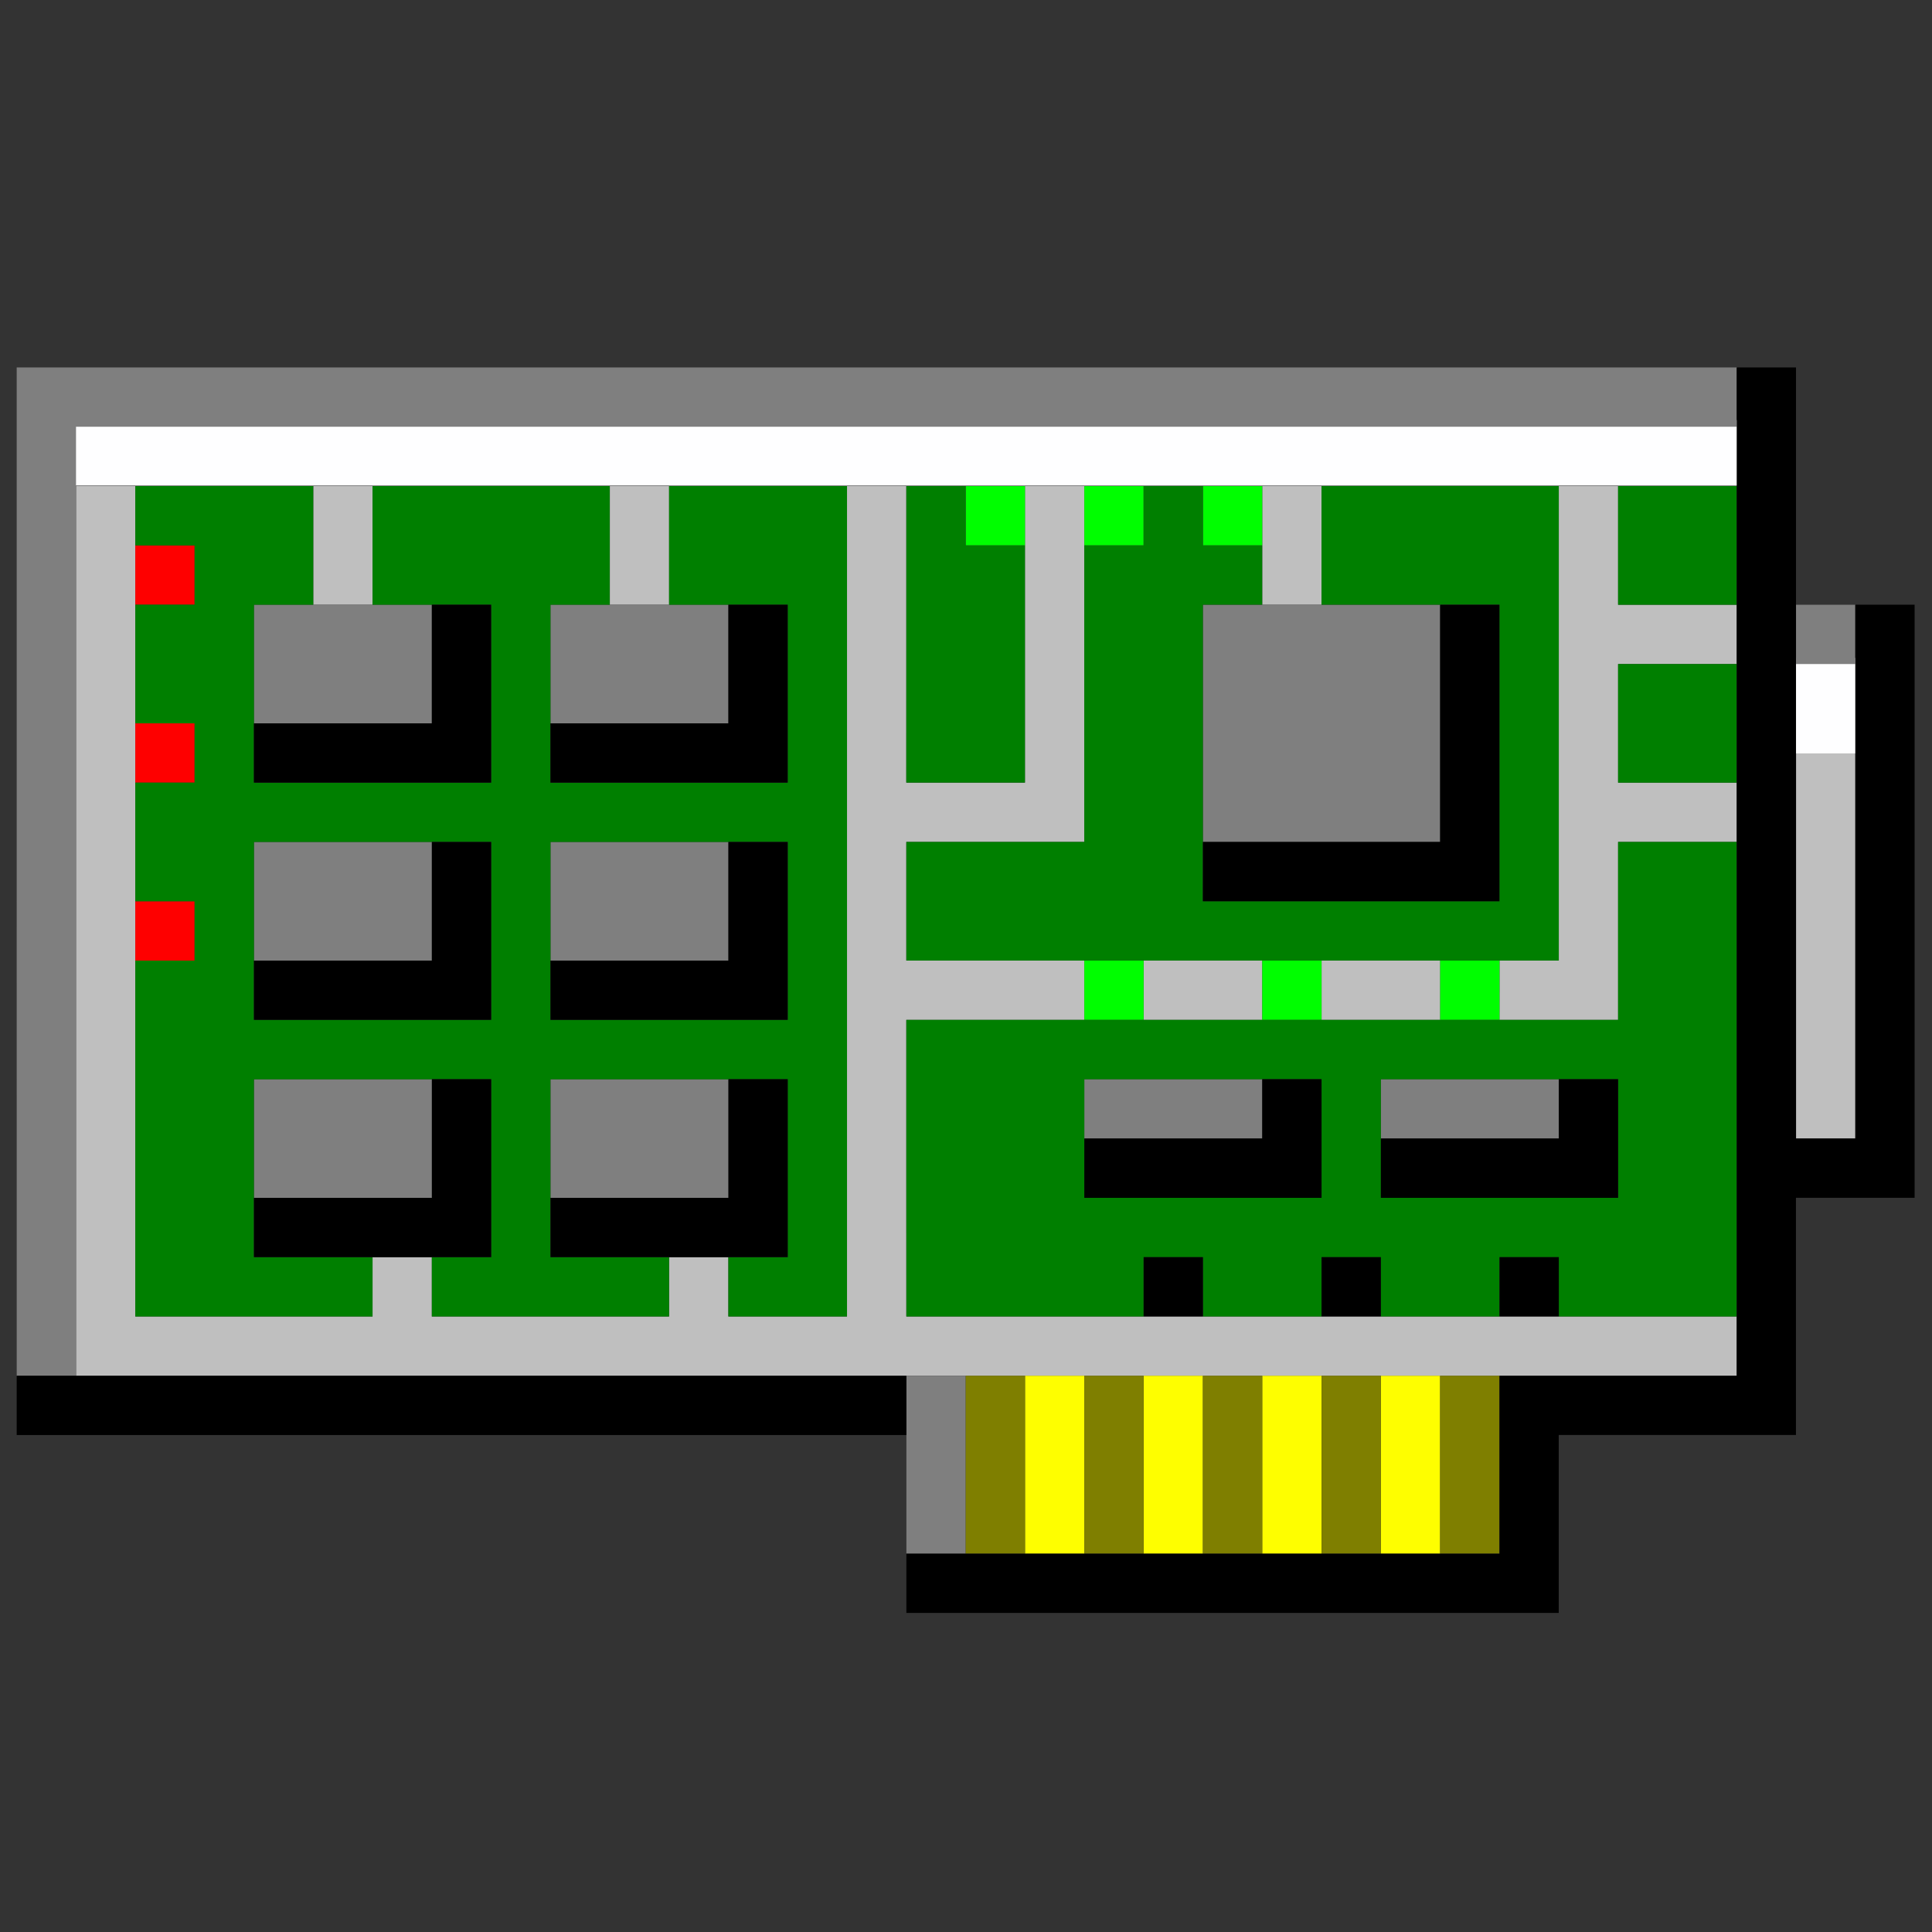 <?xml version="1.0" encoding="UTF-8" standalone="no"?>
<!-- Created with Inkscape (http://www.inkscape.org/) -->

<svg
   width="256mm"
   height="256mm"
   viewBox="0 0 256 256"
   version="1.1"
   id="svg1"
   inkscape:version="1.4 (e7c3feb100, 2024-10-09)"
   xml:space="preserve"
   sodipodi:docname="device_pci.svg"
   xmlns:inkscape="http://www.inkscape.org/namespaces/inkscape"
   xmlns:sodipodi="http://sodipodi.sourceforge.net/DTD/sodipodi-0.dtd"
   xmlns:xlink="http://www.w3.org/1999/xlink"
   xmlns="http://www.w3.org/2000/svg"
   xmlns:svg="http://www.w3.org/2000/svg"
   xmlns:rdf="http://www.w3.org/1999/02/22-rdf-syntax-ns#"
   xmlns:cc="http://creativecommons.org/ns#"
   xmlns:dc="http://purl.org/dc/elements/1.1/"><rect x="0" y="0" width="256" height="256" fill="#333333" stroke="none"/><defs
     id="defs1"><linearGradient
       inkscape:collect="always"
       xlink:href="#linearGradient68"
       id="linearGradient74"
       x1="41.43"
       y1="36.609"
       x2="86.956"
       y2="82.084"
       gradientUnits="userSpaceOnUse" /><linearGradient
       id="linearGradient68"
       inkscape:collect="always"><stop
         style="stop-color:#6b6b6b;stop-opacity:1;"
         offset="0"
         id="stop73" /><stop
         style="stop-color:#000000;stop-opacity:1;"
         offset="1"
         id="stop74" /></linearGradient><linearGradient
       inkscape:collect="always"
       xlink:href="#linearGradient6"
       id="linearGradient7"
       x1="117.284"
       y1="72.746"
       x2="119.82"
       y2="187.808"
       gradientUnits="userSpaceOnUse" /><linearGradient
       id="linearGradient6"
       inkscape:collect="always"><stop
         style="stop-color:#bdbdbd;stop-opacity:1;"
         offset="0"
         id="stop6-5" /><stop
         style="stop-color:#666666;stop-opacity:1;"
         offset="0.442"
         id="stop20-3" /><stop
         style="stop-color:#cfcfcf;stop-opacity:1;"
         offset="1"
         id="stop7-5" /></linearGradient><linearGradient
       inkscape:collect="always"
       xlink:href="#linearGradient1"
       id="linearGradient4"
       gradientUnits="userSpaceOnUse"
       x1="100.407"
       y1="72.187"
       x2="100.407"
       y2="161.025" /><linearGradient
       id="linearGradient1"
       inkscape:collect="always"><stop
         style="stop-color:#8b8b8b;stop-opacity:1;"
         offset="0"
         id="stop1-6" /><stop
         style="stop-color:#cacaca;stop-opacity:1;"
         offset="1"
         id="stop2-2" /></linearGradient><linearGradient
       inkscape:collect="always"
       xlink:href="#linearGradient8"
       id="linearGradient9"
       x1="113.381"
       y1="87.472"
       x2="136.078"
       y2="143.662"
       gradientUnits="userSpaceOnUse" /><linearGradient
       id="linearGradient8"
       inkscape:collect="always"><stop
         style="stop-color:#313131;stop-opacity:1;"
         offset="0"
         id="stop8-9" /><stop
         style="stop-color:#dcdcdc;stop-opacity:1;"
         offset="1"
         id="stop9-1" /></linearGradient><linearGradient
       inkscape:collect="always"
       xlink:href="#linearGradient18-3"
       id="linearGradient19-2"
       x1="122.867"
       y1="77.721"
       x2="122.867"
       y2="111.411"
       gradientUnits="userSpaceOnUse" /><linearGradient
       id="linearGradient18-3"
       inkscape:collect="always"><stop
         style="stop-color:#ffc104;stop-opacity:1;"
         offset="0"
         id="stop18-6" /><stop
         style="stop-color:#000000;stop-opacity:1;"
         offset="1"
         id="stop19-7" /></linearGradient><linearGradient
       id="linearGradient11"
       inkscape:collect="always"
       gradientTransform="scale(0.454,2.202)"
       x1="291.151"
       y1="34.174"
       x2="301.954"
       y2="34.174"
       gradientUnits="userSpaceOnUse"><stop
         style="stop-color:#ffc104;stop-opacity:1;"
         offset="0"
         id="stop3" /><stop
         style="stop-color:#000000;stop-opacity:1;"
         offset="1"
         id="stop4" /></linearGradient><linearGradient
       id="linearGradient15"
       inkscape:collect="always"
       gradientTransform="scale(0.454,2.202)"
       x1="245.198"
       y1="34.174"
       x2="256.001"
       y2="34.174"
       gradientUnits="userSpaceOnUse"><stop
         style="stop-color:#ffc104;stop-opacity:1;"
         offset="0"
         id="stop14" /><stop
         style="stop-color:#000000;stop-opacity:1;"
         offset="1"
         id="stop15" /></linearGradient><linearGradient
       inkscape:collect="always"
       xlink:href="#linearGradient18-3"
       id="linearGradient13"
       gradientUnits="userSpaceOnUse"
       x1="122.867"
       y1="77.721"
       x2="122.867"
       y2="111.411" /><linearGradient
       inkscape:collect="always"
       xlink:href="#linearGradient18-3"
       id="linearGradient14"
       gradientUnits="userSpaceOnUse"
       x1="122.867"
       y1="77.721"
       x2="122.867"
       y2="111.411" /><linearGradient
       inkscape:collect="always"
       xlink:href="#linearGradient18-3"
       id="linearGradient16"
       gradientUnits="userSpaceOnUse"
       x1="122.867"
       y1="77.721"
       x2="122.867"
       y2="111.411" /><linearGradient
       inkscape:collect="always"
       xlink:href="#linearGradient18-3"
       id="linearGradient17"
       gradientUnits="userSpaceOnUse"
       x1="122.867"
       y1="77.721"
       x2="122.867"
       y2="111.411" /><linearGradient
       inkscape:collect="always"
       xlink:href="#linearGradient18-3"
       id="linearGradient18"
       gradientUnits="userSpaceOnUse"
       x1="122.867"
       y1="77.721"
       x2="122.867"
       y2="111.411" /><linearGradient
       inkscape:collect="always"
       xlink:href="#linearGradient18-3"
       id="linearGradient19"
       gradientUnits="userSpaceOnUse"
       x1="122.867"
       y1="77.721"
       x2="122.867"
       y2="111.411" /></defs><sodipodi:namedview
     id="base"
     pagecolor="#ffffff"
     bordercolor="#000000"
     borderopacity="0.3"
     inkscape:pageopacity="0.0"
     inkscape:pageshadow="2"
     inkscape:zoom="0.98994949"
     inkscape:cx="505.58135"
     inkscape:cy="476.792"
     inkscape:document-units="mm"
     inkscape:showpageshadow="2"
     inkscape:pagecheckerboard="0"
     inkscape:deskcolor="#d1d1d1"
     inkscape:current-layer="svg1" /><g
     id="g1"
     transform="matrix(3.713,0,0,3.713,-368.227,-348.481)"><path
       style="fill:#bfbfbf"
       d="m 101.885,127.076 v -15.875 h 1.058 1.058 v 14.817 14.817 h 4.233 4.233 v -1.058 -1.058 h 1.058 1.058 v 1.058 1.058 h 4.233 4.233 v -1.058 -1.058 h 1.058 1.058 v 1.058 1.058 h 2.117 2.117 v -14.817 -14.817 h 1.058 1.058 v 5.292 5.292 h 2.117 2.117 v -5.292 -5.292 h 1.058 1.058 v 6.35 6.35 h -3.175 -3.175 v 2.117 2.117 h 3.175 3.175 v 1.058 1.058 h -3.175 -3.175 v 5.292 5.292 h 14.817 14.817 v 1.058 1.058 H 131.518 101.885 Z m 61.383,0 v -7.408 h 1.058 1.058 v 7.408 7.408 h -1.058 -1.058 z m -23.283,2.117 v -1.058 h 2.117 2.117 v 1.058 1.058 h -2.117 -2.117 z m 6.35,0 v -1.058 h 2.117 2.117 v 1.058 1.058 h -2.117 -2.117 z m 6.35,0 v -1.058 h 1.058 1.058 v -8.467 -8.467 h 1.058 1.058 v 2.117 2.117 h 2.117 2.117 v 1.058 1.058 h -2.117 -2.117 v 2.117 2.117 h 2.117 2.117 v 1.058 1.058 h -2.117 -2.117 v 3.175 3.175 h -2.117 -2.117 z m -42.333,-15.875 v -2.117 h 1.058 1.058 v 2.117 2.117 h -1.058 -1.058 z m 10.583,0 v -2.117 h 1.058 1.058 v 2.117 2.117 h -1.058 -1.058 z m 23.283,0 v -2.117 h 1.058 1.058 v 2.117 2.117 h -1.058 -1.058 z"
       id="path8" /><path
       id="rect10"
       style="fill:#fefeff;fill-opacity:1;stroke-width:0.265;stroke-linecap:square"
       d="m 101.562,108.846 v 2.338 h 60.002 v -2.338 z m 61.138,8.486 v 3.408 h 3.007 v -3.408 z" /><path
       style="fill:#fefe00"
       d="m 135.751,146.126 v -3.175 h 1.058 1.058 v 3.175 3.175 h -1.058 -1.058 z m 4.233,0 v -3.175 h 1.058 1.058 v 3.175 3.175 h -1.058 -1.058 z m 4.233,0 v -3.175 h 1.058 1.058 v 3.175 3.175 h -1.058 -1.058 z m 4.233,0 v -3.175 h 1.058 1.058 v 3.175 3.175 h -1.058 -1.058 z"
       id="path7" /><path
       style="fill:#7f7f7f"
       d="m 131.518,146.126 v -3.175 h 1.058 1.058 v 3.175 3.175 h -1.058 -1.058 z M 99.768,124.959 v -17.992 h 30.692 30.692 v 1.058 1.058 H 131.518 101.885 v 16.933 16.933 h -1.058 -1.058 z m 8.467,9.525 v -2.117 h 3.175 3.175 v 2.117 2.117 h -3.175 -3.175 z m 10.583,0 v -2.117 h 3.175 3.175 v 2.117 2.117 h -3.175 -3.175 z m 19.05,-1.058 v -1.058 h 3.175 3.175 v 1.058 1.058 h -3.175 -3.175 z m 10.583,0 v -1.058 h 3.175 3.175 v 1.058 1.058 h -3.175 -3.175 z m -40.217,-7.408 v -2.117 h 3.175 3.175 v 2.117 2.117 h -3.175 -3.175 z m 10.583,0 v -2.117 h 3.175 3.175 v 2.117 2.117 h -3.175 -3.175 z m 23.283,-6.35 v -4.233 h 4.233 4.233 v 4.233 4.233 h -4.233 -4.233 z m -33.867,-2.117 v -2.117 h 3.175 3.175 v 2.117 2.117 h -3.175 -3.175 z m 10.583,0 v -2.117 h 3.175 3.175 v 2.117 2.117 h -3.175 -3.175 z m 44.45,-1.058 v -1.058 h 1.058 1.058 v 1.058 1.058 h -1.058 -1.058 z"
       id="path6" /><path
       style="fill:#fe0000"
       d="m 104.001,127.076 v -1.058 h 1.058 1.058 v 1.058 1.058 h -1.058 -1.058 z m 0,-6.35 v -1.058 h 1.058 1.058 v 1.058 1.058 h -1.058 -1.058 z m 0,-6.35 v -1.058 h 1.058 1.058 v 1.058 1.058 h -1.058 -1.058 z"
       id="path5" /><path
       style="fill:#00fe00"
       d="m 137.868,129.193 v -1.058 h 1.058 1.058 v 1.058 1.058 h -1.058 -1.058 z m 6.35,0 v -1.058 h 1.058 1.058 v 1.058 1.058 h -1.058 -1.058 z m 6.35,0 v -1.058 h 1.058 1.058 v 1.058 1.058 h -1.058 -1.058 z m -16.933,-16.933 v -1.058 h 1.058 1.058 v 1.058 1.058 h -1.058 -1.058 z m 4.233,0 v -1.058 h 1.058 1.058 v 1.058 1.058 h -1.058 -1.058 z m 4.233,0 v -1.058 h 1.058 1.058 v 1.058 1.058 h -1.058 -1.058 z"
       id="path4" /><path
       style="fill:#7f7f00"
       d="m 133.635,146.126 v -3.175 h 1.058 1.058 v 3.175 3.175 h -1.058 -1.058 z m 4.233,0 v -3.175 h 1.058 1.058 v 3.175 3.175 h -1.058 -1.058 z m 4.233,0 v -3.175 h 1.058 1.058 v 3.175 3.175 h -1.058 -1.058 z m 4.233,0 v -3.175 h 1.058 1.058 v 3.175 3.175 h -1.058 -1.058 z m 4.233,0 v -3.175 h 1.058 1.058 v 3.175 3.175 h -1.058 -1.058 z"
       id="path3" /><path
       style="fill:#007f00"
       d="m 104.001,134.484 v -6.35 h 1.058 1.058 v -1.058 -1.058 h -1.058 -1.058 v -2.117 -2.117 h 1.058 1.058 v -1.058 -1.058 h -1.058 -1.058 v -2.117 -2.117 h 1.058 1.058 v -1.058 -1.058 h -1.058 -1.058 v -1.058 -1.058 h 3.175 3.175 v 2.117 2.117 h -1.058 -1.058 v 3.175 3.175 h 4.233 4.233 v -3.175 -3.175 h -2.117 -2.117 v -2.117 -2.117 h 4.233 4.233 v 2.117 2.117 h -1.058 -1.058 v 3.175 3.175 h 4.233 4.233 v -3.175 -3.175 h -2.117 -2.117 v -2.117 -2.117 h 3.175 3.175 v 14.817 14.817 h -2.117 -2.117 v -1.058 -1.058 h 1.058 1.058 v -3.175 -3.175 h -4.233 -4.233 v 3.175 3.175 h 2.117 2.117 v 1.058 1.058 h -4.233 -4.233 v -1.058 -1.058 h 1.058 1.058 v -3.175 -3.175 h -4.233 -4.233 v 3.175 3.175 h 2.117 2.117 v 1.058 1.058 h -4.233 -4.233 z m 12.7,-7.408 v -3.175 h -4.233 -4.233 v 3.175 3.175 h 4.233 4.233 z m 10.583,0 v -3.175 h -4.233 -4.233 v 3.175 3.175 h 4.233 4.233 z m 4.233,8.467 v -5.292 h 12.7 12.7 v -3.175 -3.175 h 2.117 2.117 v 8.467 8.467 h -3.175 -3.175 v -1.058 -1.058 h -1.058 -1.058 v 1.058 1.058 h -2.117 -2.117 v -1.058 -1.058 h -1.058 -1.058 v 1.058 1.058 h -2.117 -2.117 v -1.058 -1.058 h -1.058 -1.058 v 1.058 1.058 h -4.233 -4.233 z m 14.817,-1.058 v -2.117 h -4.233 -4.233 v 2.117 2.117 h 4.233 4.233 z m 10.583,0 v -2.117 h -4.233 -4.233 v 2.117 2.117 h 4.233 4.233 z m -25.4,-8.467 v -2.117 h 3.175 3.175 v -5.292 -5.292 h 1.058 1.058 v -1.058 -1.058 h 1.058 1.058 v 1.058 1.058 h 1.058 1.058 v 1.058 1.058 h -1.058 -1.058 v 5.292 5.292 h 5.292 5.292 v -5.292 -5.292 h -3.175 -3.175 v -2.117 -2.117 h 4.233 4.233 v 8.467 8.467 H 143.16 131.518 Z m 0,-9.525 v -5.292 h 1.058 1.058 v 1.058 1.058 h 1.058 1.058 v 4.233 4.233 h -2.117 -2.117 z m 25.4,3.175 v -2.117 h 2.117 2.117 v 2.117 2.117 h -2.117 -2.117 z m 0,-6.35 v -2.117 h 2.117 2.117 v 2.117 2.117 h -2.117 -2.117 z"
       id="path2" /><path
       style="fill:#000000"
       d="m 131.518,150.359 v -1.058 h 10.583 10.583 v -3.175 -3.175 h 4.233 4.233 v -17.992 -17.992 h 1.058 1.058 v 13.758 13.758 h 1.058 1.058 v -9.525 -9.525 h 1.058 1.058 v 10.583 10.583 h -2.117 -2.117 v 4.233 4.233 h -4.233 -4.233 v 3.175 3.175 H 143.16 131.518 Z m -31.75,-6.35 v -1.058 h 15.875 15.875 v 1.058 1.058 h -15.875 -15.875 z m 40.217,-4.233 v -1.058 h 1.058 1.058 v 1.058 1.058 h -1.058 -1.058 z m 6.35,0 v -1.058 h 1.058 1.058 v 1.058 1.058 h -1.058 -1.058 z m 6.35,0 v -1.058 h 1.058 1.058 v 1.058 1.058 h -1.058 -1.058 z m -44.45,-2.117 v -1.058 h 3.175 3.175 v -2.117 -2.117 h 1.058 1.058 v 3.175 3.175 h -4.233 -4.233 z m 10.583,0 v -1.058 h 3.175 3.175 v -2.117 -2.117 h 1.058 1.058 v 3.175 3.175 h -4.233 -4.233 z m 19.05,-2.117 v -1.058 h 3.175 3.175 v -1.058 -1.058 h 1.058 1.058 v 2.117 2.117 h -4.233 -4.233 z m 10.583,0 v -1.058 h 3.175 3.175 v -1.058 -1.058 h 1.058 1.058 v 2.117 2.117 h -4.233 -4.233 z m -40.217,-6.35 v -1.058 h 3.175 3.175 v -2.117 -2.117 h 1.058 1.058 v 3.175 3.175 h -4.233 -4.233 z m 10.583,0 v -1.058 h 3.175 3.175 v -2.117 -2.117 h 1.058 1.058 v 3.175 3.175 h -4.233 -4.233 z m 23.283,-4.233 v -1.058 h 4.233 4.233 v -4.233 -4.233 h 1.058 1.058 v 5.292 5.292 h -5.292 -5.292 z m -33.867,-4.233 v -1.058 h 3.175 3.175 v -2.117 -2.117 h 1.058 1.058 v 3.175 3.175 h -4.233 -4.233 z m 10.583,0 v -1.058 h 3.175 3.175 v -2.117 -2.117 h 1.058 1.058 v 3.175 3.175 h -4.233 -4.233 z"
       id="path1" /></g><g
     id="g11"
     transform="matrix(0.812,0,0,0.812,1.37,62.25)"
     sodipodi:insensitive="true"
     style="display:none"><g
       id="g7"
       style="display:inline"><path
         id="rect2"
         style="display:inline;fill:#fbfbff;fill-opacity:1;stroke-width:6.3;stroke-linecap:round;stroke-linejoin:round"
         d="M 8.644,95.831 47.979,84.681 128.324,17.023 l 23.057,23.112 7.98,32.132 0.153,102.221 -8.361,32.102 -7.084,6.879 -8.941,17.598 -86.393,-75.217 -40.279,-4.347 1.701,-28.025 z"
         sodipodi:nodetypes="ccccccccccccc"
         inkscape:label="white" /><path
         id="rect3"
         style="display:inline;fill:#ffff00;fill-opacity:1;stroke:none;stroke-width:6.3;stroke-linecap:round;stroke-linejoin:round;stroke-opacity:1"
         inkscape:label="yellow"
         d="m 95.675,40.207 v 7.89 h -7.985 v 7.938 h -8.013 v 8.004 h -7.758 v 7.886 h -7.933 v 7.801 h -7.744 v 0.038 h -8.013 v 16.135 h 8.174 v -7.999 h 8.013 v -7.801 h 7.517 v 8.013 h 8.174 v -8.058 h 7.945 v -7.929 h 7.92 V 63.95 H 87.851 V 56.271 h 8.013 v -7.89 h 7.985 V 40.207 Z M 80.093,64.208 h 7.705 v 7.671 h -7.705 z m -7.933,8.004 h 7.717 v 7.725 H 72.16 Z M 24.578,95.557 v 8.174 h 8.174 v -8.174 z m 31.634,15.671 v 8.126 H 48.542 v -8.078 h -8.174 v 8.174 h 7.913 v 8.041 H 40.358 v 8.174 h 8.023 v 7.862 h -8.174 v 8.174 h 8.032 v 8.022 h 8.06 v 8.013 h 7.994 v 7.994 h 8.174 v -8.041 h 7.664 v 7.975 h 7.815 v 7.503 h 8.174 v -8.174 h -7.815 v -7.323 h 7.824 v -8.174 h -7.881 v -7.739 h 7.805 v -8.174 h -7.862 v -7.975 h 7.512 v -8.174 h -7.682 v -7.846 h 7.793 v -8.174 h -8.174 v 7.912 h -7.373 v -7.904 h -8.174 v 7.971 h -7.709 v -8.166 z m -31.729,0.166 v 7.975 h -8.06 v 8.174 h 8.032 v 7.73 h -8.008 v 8.174 h 8.027 v 7.73 h 8.174 v -8.174 h -8.027 v -7.489 h 8.009 v -8.174 h -8.032 v -7.772 h 8.06 v -8.174 z m 31.972,8.007 h 7.672 v 8.062 h -7.672 z m 15.846,0.195 h 7.547 v 7.895 h -7.547 z m 7.991,7.904 h 7.238 v 8.041 H 80.292 Z m -31.76,0.027 h 7.522 v 7.92 h -7.522 z m 15.696,0.04 h 7.89 v 7.89 h -7.89 z m -7.673,8.069 h 7.56 v 7.862 h -7.56 z m 15.733,0.028 h 7.729 v 7.748 h -7.729 z m -23.907,7.957 h 8.098 v 8.051 h 7.89 v 7.89 h -7.956 v -8.013 h -8.032 z m 16.272,0.009 h 7.437 v 7.815 h -7.437 z m 15.61,0.085 h 7.616 v 7.89 h -7.805 v 7.909 h -7.531 v -7.928 h 7.72 z M 64.473,159.619 h 7.777 v 7.938 h -7.777 z m 15.951,0.161 h 7.531 v 7.711 h -7.531 z" /><path
         id="rect4"
         style="fill:#c0c0c0;fill-opacity:1;stroke:none;stroke-width:6.3;stroke-linecap:round;stroke-linejoin:round;stroke-opacity:1"
         inkscape:label="gray"
         d="m 111.768,16.485 v 7.852 h -7.931 v 8.107 h -8.172 v 7.96 h -7.921 v 7.92 h -7.876 v 7.873 h -7.804 v 7.715 h -8.09 v 7.906 h -8.027 v 7.985 h 8.202 v -7.907 h 8.027 v -7.715 h 8.091 v -7.873 h 7.804 v -7.92 h 7.876 v -7.96 h 7.921 v -0.022 h 7.954 V 24.47 h 7.868 v 7.913 h 7.985 v -7.896 h 7.738 v 7.771 h 7.818 v -7.818 h -7.778 V 16.669 h -7.818 v 7.729 h -7.88 v -7.913 z m -0.253,31.539 v 47.807 h 8.202 V 48.023 Z m -15.873,8.154 v 15.946 h 8.202 V 56.177 Z M 16.655,87.741 v 7.985 h 23.937 v -7.985 z m 94.82,32.03 v 15.923 h 8.202 v -15.923 z m -63.136,7.659 v 7.961 h -8.094 v 8.15 h 8.046 v 8.104 h 7.906 v 7.984 h 8.071 v 7.974 h 8.202 v -7.976 h 7.994 v -7.968 h 7.765 v 8.057 h -8.047 v 7.89 h -8.008 v 8.139 h 7.994 v 7.394 h 8.202 v -7.57 h 8.108 v -7.985 h -7.997 v -7.695 h 7.949 v -8.252 h -7.999 v -7.954 h 7.56 v -8.126 H 88.036 v -8.087 h -8.202 v 7.964 h -7.433 v -7.876 h -8.202 v 7.91 h -7.658 v -8.037 z m -31.939,0.075 v 7.985 h 8.084 v 7.852 h -8.041 v 7.985 h 8.202 v -7.895 h 8.041 v -7.985 h -8.084 v -7.942 z m 47.894,8.037 h 7.963 v 7.971 H 64.294 Z m -15.847,0.006 h 7.645 v 7.946 h -7.645 z m 32.012,0.095 h 7.331 v 8.031 h -7.331 z m 46.929,7.506 v 15.743 h -7.938 v 7.55 h -7.919 v 32.553 h 8.202 v -32.118 h 7.918 v -7.9 h 7.938 v -15.828 z m -70.894,0.421 h 7.748 v 7.775 h -7.748 z m 15.95,0.283 h 7.787 v 7.556 H 72.444 Z m -8.044,7.646 h 7.863 v 8.121 H 64.399 Z m 15.977,16.203 h 7.9 v 7.453 h -7.9 z m 15.29,14.994 v 7.985 h 8.202 v -7.985 z m 23.973,31.627 v 7.985 h 7.89 v 7.663 h 8.202 v -7.559 h 7.711 v -7.985 h -8.202 v 7.56 h -7.399 v -7.664 z"
         sodipodi:nodetypes="ccccccccccccccccccccccccccccccccccccccccccccccccccccccccccccccccccccccccccccccccccccccccccccccccccccccccccccccccccccccccccccccccccccccccccccccccccccccccccccccccccccccccccccccccccccccccccccc" /><path
         id="rect5"
         style="fill:#808000;fill-opacity:1;stroke:none;stroke-width:6.3;stroke-linecap:round;stroke-linejoin:round;stroke-opacity:1"
         inkscape:label="dyellow"
         d="m 111.527,8.552 v 7.836 h -8.005 v 7.931 h -7.957 v 7.788 h -8.015 v 8.236 h -7.825 v 7.873 h -7.757 v 7.876 h -8.103 v 7.834 h -8.117 v 7.881 h -8.032 v 7.87 H 16.587 v 7.938 H 8.377 v 7.874 H 0.56 V 151.031 H 8.852 V 95.716 h 7.818 v -7.938 h 23.436 v 7.862 H 32.388 V 151.298 H 8.75 v 8.103 H 48.056 v 8.287 h 8.06 v 8.086 h 8.115 v 8.007 h 7.737 v 7.677 h 7.935 v 7.095 h 7.961 v 7.94 h 7.98 v 7.846 h 7.579 v 8.035 h 8.23 v 7.979 h 8.292 V 222.25 h -8.231 v -7.979 h -0.011 v -8.035 h -7.539 v -7.846 -7.94 h -8.135 v -7.804 H 80.342 v -6.969 H 64.409 v -8.007 h -8.06 v -8.319 h -7.668 v -8.053 H 40.679 V 95.978 h 7.585 v -8.2 h 0.002 v -7.87 h 7.741 v -7.881 h 8.032 v -7.834 h 8.117 v -7.876 h 8.103 v -7.873 h 7.757 v -7.935 h 7.825 v -8.088 h 8.016 v -7.931 h 7.957 v -7.836 h 8.005 V 8.552 Z"
         sodipodi:nodetypes="cccccccccccccccccccccccccccccccccccccccccccccccccccccccccccccccccccccccccccccccccccccccccccccccc" /><path
         id="rect6"
         style="display:inline;fill:#808080;fill-opacity:1;stroke:none;stroke-width:6.3;stroke-linecap:round;stroke-linejoin:round;stroke-opacity:1"
         inkscape:label="dgray"
         d="m 135.405,16.604 v 8.085 h 7.801 v 15.798 h 7.834 v 31.547 h 7.843 V 174.638 h -7.71 v 31.745 h -7.958 v 15.752 h -7.912 v 8.085 h 8.118 v -7.767 h 7.912 V 206.477 h 7.957 V 174.81 h 7.711 V 71.853 h -7.843 V 40.396 H 151.324 V 24.465 h -7.801 V 16.604 Z M 103.915,40.34 v 8.085 h 15.914 V 40.34 Z M 103.528,69.85 v 26.133 h 7.9 v 7.535 h -7.682 v 31.809 h 8.118 V 103.779 h 7.464 v 31.385 h -15.62 v 8.085 l 23.738,-0.123 v -40.26 h -0.009 V 95.694 H 111.646 V 69.85 Z m 0.085,81.104 v 8.085 h 0.038 v 7.569 l 16.056,0.189 v -7.758 h 7.947 v -8.085 z m 0.066,15.497 v 8.136 h -7.787 v 8.085 h 8.118 v -7.918 h 7.574 v -8.113 z m 0.293,31.939 v 8.085 h 15.819 v -8.085 z"
         sodipodi:nodetypes="cccccccccccccccccccccccccccccccccccccccccccccccccccccccccccccccccccccccccccc" /><path
         id="rect7"
         style="fill:#000000;fill-opacity:1;stroke:none;stroke-width:6.556;stroke-linecap:round;stroke-linejoin:round;stroke-opacity:1"
         d="m 127.132,8.391 v 0.056 h -7.881 V 23.964 H 111.541 v 16.415 h 8.269 V 24.485 h 7.994 v -7.332 h 7.881 V 8.391 Z M 103.358,48.324 V 71.721 H 95.477 V 174.882 h 8.079 v 23.701 h 8.033 v -24.147 h -7.796 v -22.667 h 24.2 v -8.504 h 7.805 v -39.944 h -8.553 v 39.688 h -23.452 v -38.901 h 8.136 v -8.761 h -8.136 V 71.732 h 8.117 V 48.324 Z M 15.081,159.015 v 8.761 h 32.626 v 7.962 h 8.091 v 8.688 h 7.541 v 8.297 h 8.457 v 7.437 h 7.701 v 6.832 h 7.881 v 8.211 h 7.824 v 7.777 h 7.994 v 8.079 h 7.673 v 7.617 h 24.806 v -8.997 h -7.834 v -7.569 h -8.041 v -15.639 h -8.552 v 15.827 h -7.493 v -8.079 h -7.824 v -7.777 h -7.881 v -8.211 h -7.701 v -6.832 h -8.457 v -7.437 h -7.541 v -8.297 h -8.091 v -8.688 h -7.837 v -7.962 z m 96.669,63.492 h 7.54 v 7.832 h -7.54 z"
         inkscape:label="black"
         sodipodi:nodetypes="cccccccccccccccccccccccccccccccccccccccccccccccccccccccccccccccccccccccccccccccccccccccc" /></g><path
       d="m 214.07,8.624 v 7.868 h -15.53 v 7.948 h -15.942 v 7.812 h -15.94 v 8.085 h 16.204 v -7.812 h 15.839 v -7.948 h 15.474 v -7.868 h 8.013 V 8.624 Z M 237.913,56.001 v 7.943 h -23.657 v 7.996 h -23.662 v 7.777 h -7.89 v 8.085 h 8.118 V 80.025 h 23.529 v -7.996 h 23.792 v -7.943 h 7.888 v -8.085 z m -56.646,63.299 v 8.085 h 72.597 v -8.085 z m 1.231,39.657 v 8.085 h 7.865 v 7.857 h 23.703 v 7.859 h 23.619 v 7.916 h 8.118 v -8.085 h -7.85 v -7.915 h -23.702 v -7.859 h -23.634 v -7.857 z m -15.872,47.396 v 8.085 h 15.775 v 7.911 h 16.174 v 7.948 h 15.529 v 7.715 h 8.118 v -8.085 h -7.879 v -7.714 h -15.706 v -7.948 h -16.042 v -7.911 z"
       style="display:none;fill:#808080;fill-opacity:1;stroke:none;stroke-width:6.3;stroke-linecap:round;stroke-linejoin:round;stroke-opacity:1"
       id="path1-6"
       inkscape:label="gray" /><path
       id="rect8"
       style="display:none;fill:#03ff00;fill-opacity:1;stroke:none;stroke-width:6.223;stroke-linecap:round;stroke-linejoin:round;stroke-opacity:1"
       d="m 222.401,8.797 v 7.947 h -8.013 v 7.805 h -15.554 v 7.791 h -15.769 v 7.998 h -16.156 v -8.066 h -7.884 v 8.085 h 0.015 v 8.066 h 24.121 v -7.998 h 15.727 v -7.79 h 15.548 v -7.805 h 8.404 v -7.947 h 7.446 V 8.797 Z M 246.343,56.081 v 8.034 h -8.133 v 7.862 h -23.699 v 7.862 h -23.639 v 7.951 h -7.984 v -7.941 h -7.885 v 8.085 h 0.021 v 7.941 h 16.003 v -7.951 h 23.605 v -7.861 h 23.829 v -7.862 h 16.121 v -8.034 h 0.115 v -8.085 z m -72.55,63.189 v 8.085 h 0.008 v 8.084 h 80.362 v -8.085 h -72.486 v -8.084 z m 1.355,39.75 v 7.838 h -0.004 v 8.085 h 15.554 v 7.975 h 23.572 v 7.886 h 23.727 v 8.001 h 15.775 v -8.063 h 0.034 v -8.085 h -7.884 v 8.062 h -7.892 v -8.001 H 214.505 v -7.886 h -23.775 v -7.975 h -7.697 v -7.838 z m -16.154,47.374 v 7.965 h -0.028 v 8.085 h 23.67 v 7.975 h 16.183 v 7.913 h 15.674 v 7.796 h 7.885 v -8.085 h -7.724 v -7.795 h -15.724 v -7.913 h -16.159 v -7.976 h -15.894 v -7.965 z m 63.463,23.598 v 16.103 h 7.885 v -16.103 z"
       inkscape:label="green" /><path
       id="rect8-7-5"
       style="display:none;fill:#ff0000;fill-opacity:1;stroke:none;stroke-width:10.91;stroke-linecap:round;stroke-linejoin:round;stroke-opacity:1"
       d="M 213.925,0.718 V 8.659 h -15.301 v 7.823 h -16.184 v 7.795 h -23.706 v 0.055 h -7.553 v 16.164 h 8.073 v -8.134 h 23.653 v -7.795 h 15.969 v -7.823 h 15.482 V 8.803 h 15.895 V 16.844 h 7.884 V 8.803 h 0.019 V 0.718 Z M 237.615,48.135 v 7.824 h -23.492 v 7.938 h -23.68 v 7.824 h -23.359 v 8.085 15.932 h 8.073 V 79.806 h 15.591 v -7.824 h 23.926 v -7.938 h 23.396 v -7.824 h 16.688 v -8.085 z m -71.003,63.103 v 24.235 h 7.884 v -16.149 h 79.64 v -8.085 h -79.64 z m 0.302,39.801 v 8.013 h -0.114 v 15.834 h 8.546 v -15.762 h 15.096 v 7.805 h 23.888 v 7.911 h 23.623 v 7.964 h 15.916 v -8.085 h -15.686 v -7.964 h -23.416 v -7.911 H 191.052 v -7.805 z m -7.957,47.436 v 7.748 h -7.616 v 16.303 h 8.073 V 206.56 h 23.322 v 7.871 h 16.05 v 7.91 h 15.704 v 7.815 h 15.815 v 15.921 h 8.073 v -23.96 h -7.924 v -0.046 h -15.8 v -7.815 h -15.672 v -7.909 h -16.078 v -7.871 z"
       inkscape:label="red" /><g
       id="g54"
       inkscape:label="off"
       style="display:none"
       transform="translate(2.549,-0.337)"><g
         id="g55"
         inkscape:label="shadow"><circle
           style="fill:#7d7d7d;fill-opacity:0.282;stroke:none;stroke-width:22.575;stroke-linecap:round;stroke-linejoin:round;stroke-dasharray:none;stroke-opacity:1"
           id="circle54"
           cx="181.476"
           cy="186.554"
           r="68.421" /><circle
           style="fill:#7d7d7d;fill-opacity:0.282;stroke:none;stroke-width:22.31;stroke-linecap:round;stroke-linejoin:round;stroke-dasharray:none;stroke-opacity:1"
           id="circle55"
           cx="180.674"
           cy="185.752"
           r="67.619" /><circle
           style="fill:#616161;fill-opacity:0.282;stroke:none;stroke-width:22.001;stroke-linecap:round;stroke-linejoin:round;stroke-dasharray:none;stroke-opacity:1"
           id="circle56"
           cx="179.739"
           cy="184.817"
           r="66.684" /><circle
           style="fill:#595959;fill-opacity:0.282;stroke:none;stroke-width:21.715;stroke-linecap:round;stroke-linejoin:round;stroke-dasharray:none;stroke-opacity:1"
           id="circle57"
           cx="178.87"
           cy="183.948"
           r="65.815" /><circle
           style="fill:#545454;fill-opacity:0.438;stroke:none;stroke-width:21.428;stroke-linecap:round;stroke-linejoin:round;stroke-dasharray:none;stroke-opacity:1"
           id="circle58"
           cx="178.002"
           cy="183.08"
           r="64.946" /><circle
           style="fill:#464646;fill-opacity:0.282;stroke:none;stroke-width:21.274;stroke-linecap:round;stroke-linejoin:round;stroke-dasharray:none;stroke-opacity:1"
           id="circle59"
           cx="177.534"
           cy="182.612"
           r="64.479" /></g><circle
         style="display:inline;fill:#ffffff;fill-opacity:1;stroke:none;stroke-width:19.4;stroke-linecap:round;stroke-linejoin:round;stroke-dasharray:none;stroke-opacity:1"
         id="path54"
         cx="175.329"
         cy="181.476"
         r="58.799"
         inkscape:label="wbackground" /><path
         id="path53"
         style="color:#000000;display:inline;fill:#a51f0d;fill-opacity:1;stroke-linecap:round;stroke-linejoin:round;-inkscape-stroke:none"
         d="m 177.467,120.193 c -14.518,0 -27.9,5.03 -38.521,13.416 a 9.7,9.7 0 0 0 -3.059,1.963 9.7,9.7 0 0 0 -1.393,1.903 c -11.918,11.371 -19.379,27.378 -19.379,45.07 0,34.321 28.03,62.352 62.351,62.352 17.141,0 32.712,-6.993 44.007,-18.268 a 9.7,9.7 0 0 0 2.919,-1.922 9.7,9.7 0 0 0 2.501,-4.265 c 8.092,-10.519 12.925,-23.663 12.925,-37.897 0,-34.321 -28.031,-62.352 -62.352,-62.352 z m 0,19.4 c 23.837,0 42.953,19.115 42.953,42.951 0,7.096 -1.705,13.768 -4.714,19.647 l -57.614,-58.024 c 5.813,-2.922 12.388,-4.574 19.375,-4.574 z m -34.329,17.047 59.992,60.419 c -7.146,5.306 -16.017,8.438 -25.663,8.438 -23.837,0 -42.951,-19.116 -42.951,-42.953 0,-9.756 3.205,-18.717 8.622,-25.904 z" /><path
         id="path51"
         style="color:#000000;display:inline;fill:#f52e14;stroke-linecap:round;stroke-linejoin:round;-inkscape-stroke:none"
         d="m 173.233,117.547 c -14.518,0 -27.9,5.03 -38.521,13.416 a 9.7,9.7 0 0 0 -3.059,1.963 9.7,9.7 0 0 0 -1.393,1.903 c -11.918,11.371 -19.379,27.378 -19.379,45.07 0,34.321 28.03,62.352 62.351,62.352 17.141,0 32.712,-6.993 44.007,-18.268 a 9.7,9.7 0 0 0 2.919,-1.922 9.7,9.7 0 0 0 2.501,-4.265 c 8.092,-10.519 12.925,-23.663 12.925,-37.897 0,-34.321 -28.031,-62.352 -62.352,-62.352 z m 0,19.4 c 23.837,0 42.953,19.115 42.953,42.951 0,7.096 -1.705,13.768 -4.714,19.647 L 153.859,141.522 c 5.813,-2.922 12.388,-4.574 19.375,-4.574 z m -34.329,17.047 59.992,60.419 c -7.146,5.306 -16.017,8.438 -25.663,8.438 -23.837,0 -42.951,-19.116 -42.951,-42.953 0,-9.756 3.205,-18.717 8.622,-25.904 z" /></g></g><g
     id="g4"
     transform="matrix(1.771,0,0,1.771,-61.693,120.441)"
     style="display:none"><path
       id="rect1"
       style="fill:url(#linearGradient74);stroke-width:15.63;stroke-linecap:round;stroke-linejoin:round;stroke-miterlimit:2.1"
       d="m 43.725,29.617 h 48.524 c 6.437,0 8.807,2.635 8.807,8.309 v 28.416 c 0,4.948 -2.216,7.81 -7.977,7.81 H 42.894 c -4.869,0 -7.135,-2.269 -6.979,-6.979 V 37.261 c 0,-4.58 3.345,-7.644 7.81,-7.644 z"
       sodipodi:nodetypes="ccccccccc" /><path
       id="rect66"
       style="display:inline;fill:#ffffff;fill-opacity:0.701;stroke-width:15.63;stroke-linecap:round;stroke-linejoin:round;stroke-miterlimit:2.1"
       d="m 45.719,73.571 c -3.022,-1.254 -7.203,1.795 -8.849,-4.57 L 36.662,37.095 c 0.725,-4.69 3.697,-6.679 6.315,-6.813 h 52.014 c 3.016,0.436 2.998,1.782 3.988,2.825 -1.243,-1.378 -2.967,-2.083 -5.318,-1.911 l -49.853,0.831 c -3.49,0.665 -5.899,2.825 -5.401,5.484 l 0.249,31.408 c 0.677,3.899 4.353,3.6 7.063,4.653 z"
       sodipodi:nodetypes="ccccccccccc" /><g
       id="g3824"
       transform="matrix(0.415,0,0,0.415,19.369,3.931)"><rect
         id="rect3822"
         style="fill:url(#linearGradient7);stroke:url(#linearGradient4);stroke-width:4;stroke-linecap:square"
         rx="4.514"
         ry="4.514"
         height="90.625"
         width="117.88"
         y="69.931"
         x="59.896" /><g
         id="g3807"><g
           id="g3791"><path
             id="rect3787"
             d="m 73.958,75.66 h 89.41 c 2.308,0 4.167,1.858 4.167,4.167 l 2.8e-4,52.653 h -21.742 v 9.414 h -8.694 l 4e-5,12.586 h -36.871 l -4e-5,-12.586 h -8.694 v -9.414 h -21.742 l -3.36e-4,-52.653 c -1.1e-5,-2.308 1.858,-4.167 4.167,-4.167 z"
             sodipodi:nodetypes="csccccccccccccsc"
             style="fill:url(#linearGradient9);stroke:#0a0a0a;stroke-width:2.5;stroke-linecap:square"
             inkscape:connector-curvature="0" /><g
             id="g3777"
             transform="translate(-0.368)"
             style="fill:url(#linearGradient19-2)"><rect
               id="rect2987"
               style="fill:url(#linearGradient13);fill-opacity:1;stroke:#191919;stroke-linecap:square"
               height="22.786"
               width="3.906"
               y="75.747"
               x="80.556" /><rect
               id="rect3757"
               style="fill:url(#linearGradient14);fill-opacity:1;stroke:#191919;stroke-linecap:square"
               height="22.786"
               width="3.906"
               y="75.747"
               x="153.6" /><rect
               id="rect3765"
               style="fill:url(#linearGradient11);fill-opacity:1;stroke:#191919;stroke-linecap:square"
               height="22.786"
               width="3.906"
               y="75.747"
               x="132.73" /><rect
               id="rect3767"
               style="fill:url(#linearGradient16);fill-opacity:1;stroke:#191919;stroke-linecap:square"
               height="22.786"
               width="3.906"
               y="75.747"
               x="122.3" /><rect
               id="rect3769"
               style="fill:url(#linearGradient15);fill-opacity:1;stroke:#191919;stroke-linecap:square"
               height="22.786"
               width="3.906"
               y="75.747"
               x="111.86" /><rect
               id="rect3771"
               style="fill:url(#linearGradient17);fill-opacity:1;stroke:#191919;stroke-linecap:square"
               height="22.786"
               width="3.906"
               y="75.747"
               x="101.43" /><rect
               id="rect3773"
               style="fill:url(#linearGradient18);fill-opacity:1;stroke:#191919;stroke-linecap:square"
               height="22.786"
               width="3.906"
               y="75.747"
               x="90.991" /><rect
               id="rect3775"
               style="fill:url(#linearGradient19);fill-opacity:1;stroke:#191919;stroke-linecap:square"
               height="22.786"
               width="3.906"
               y="75.747"
               x="143.17" /></g></g><rect
           id="rect3803"
           style="fill:#6ffe61;fill-opacity:1;stroke:#0a0a0a;stroke-width:2;stroke-linecap:square"
           height="13.889"
           width="17.101"
           y="137.03"
           x="69.542" /><rect
           id="rect3805"
           style="fill:#feff6f;fill-opacity:1;stroke:#0a0a0a;stroke-width:2;stroke-linecap:square"
           height="13.889"
           width="17.101"
           y="137.03"
           x="150.68" /></g></g></g></svg>
